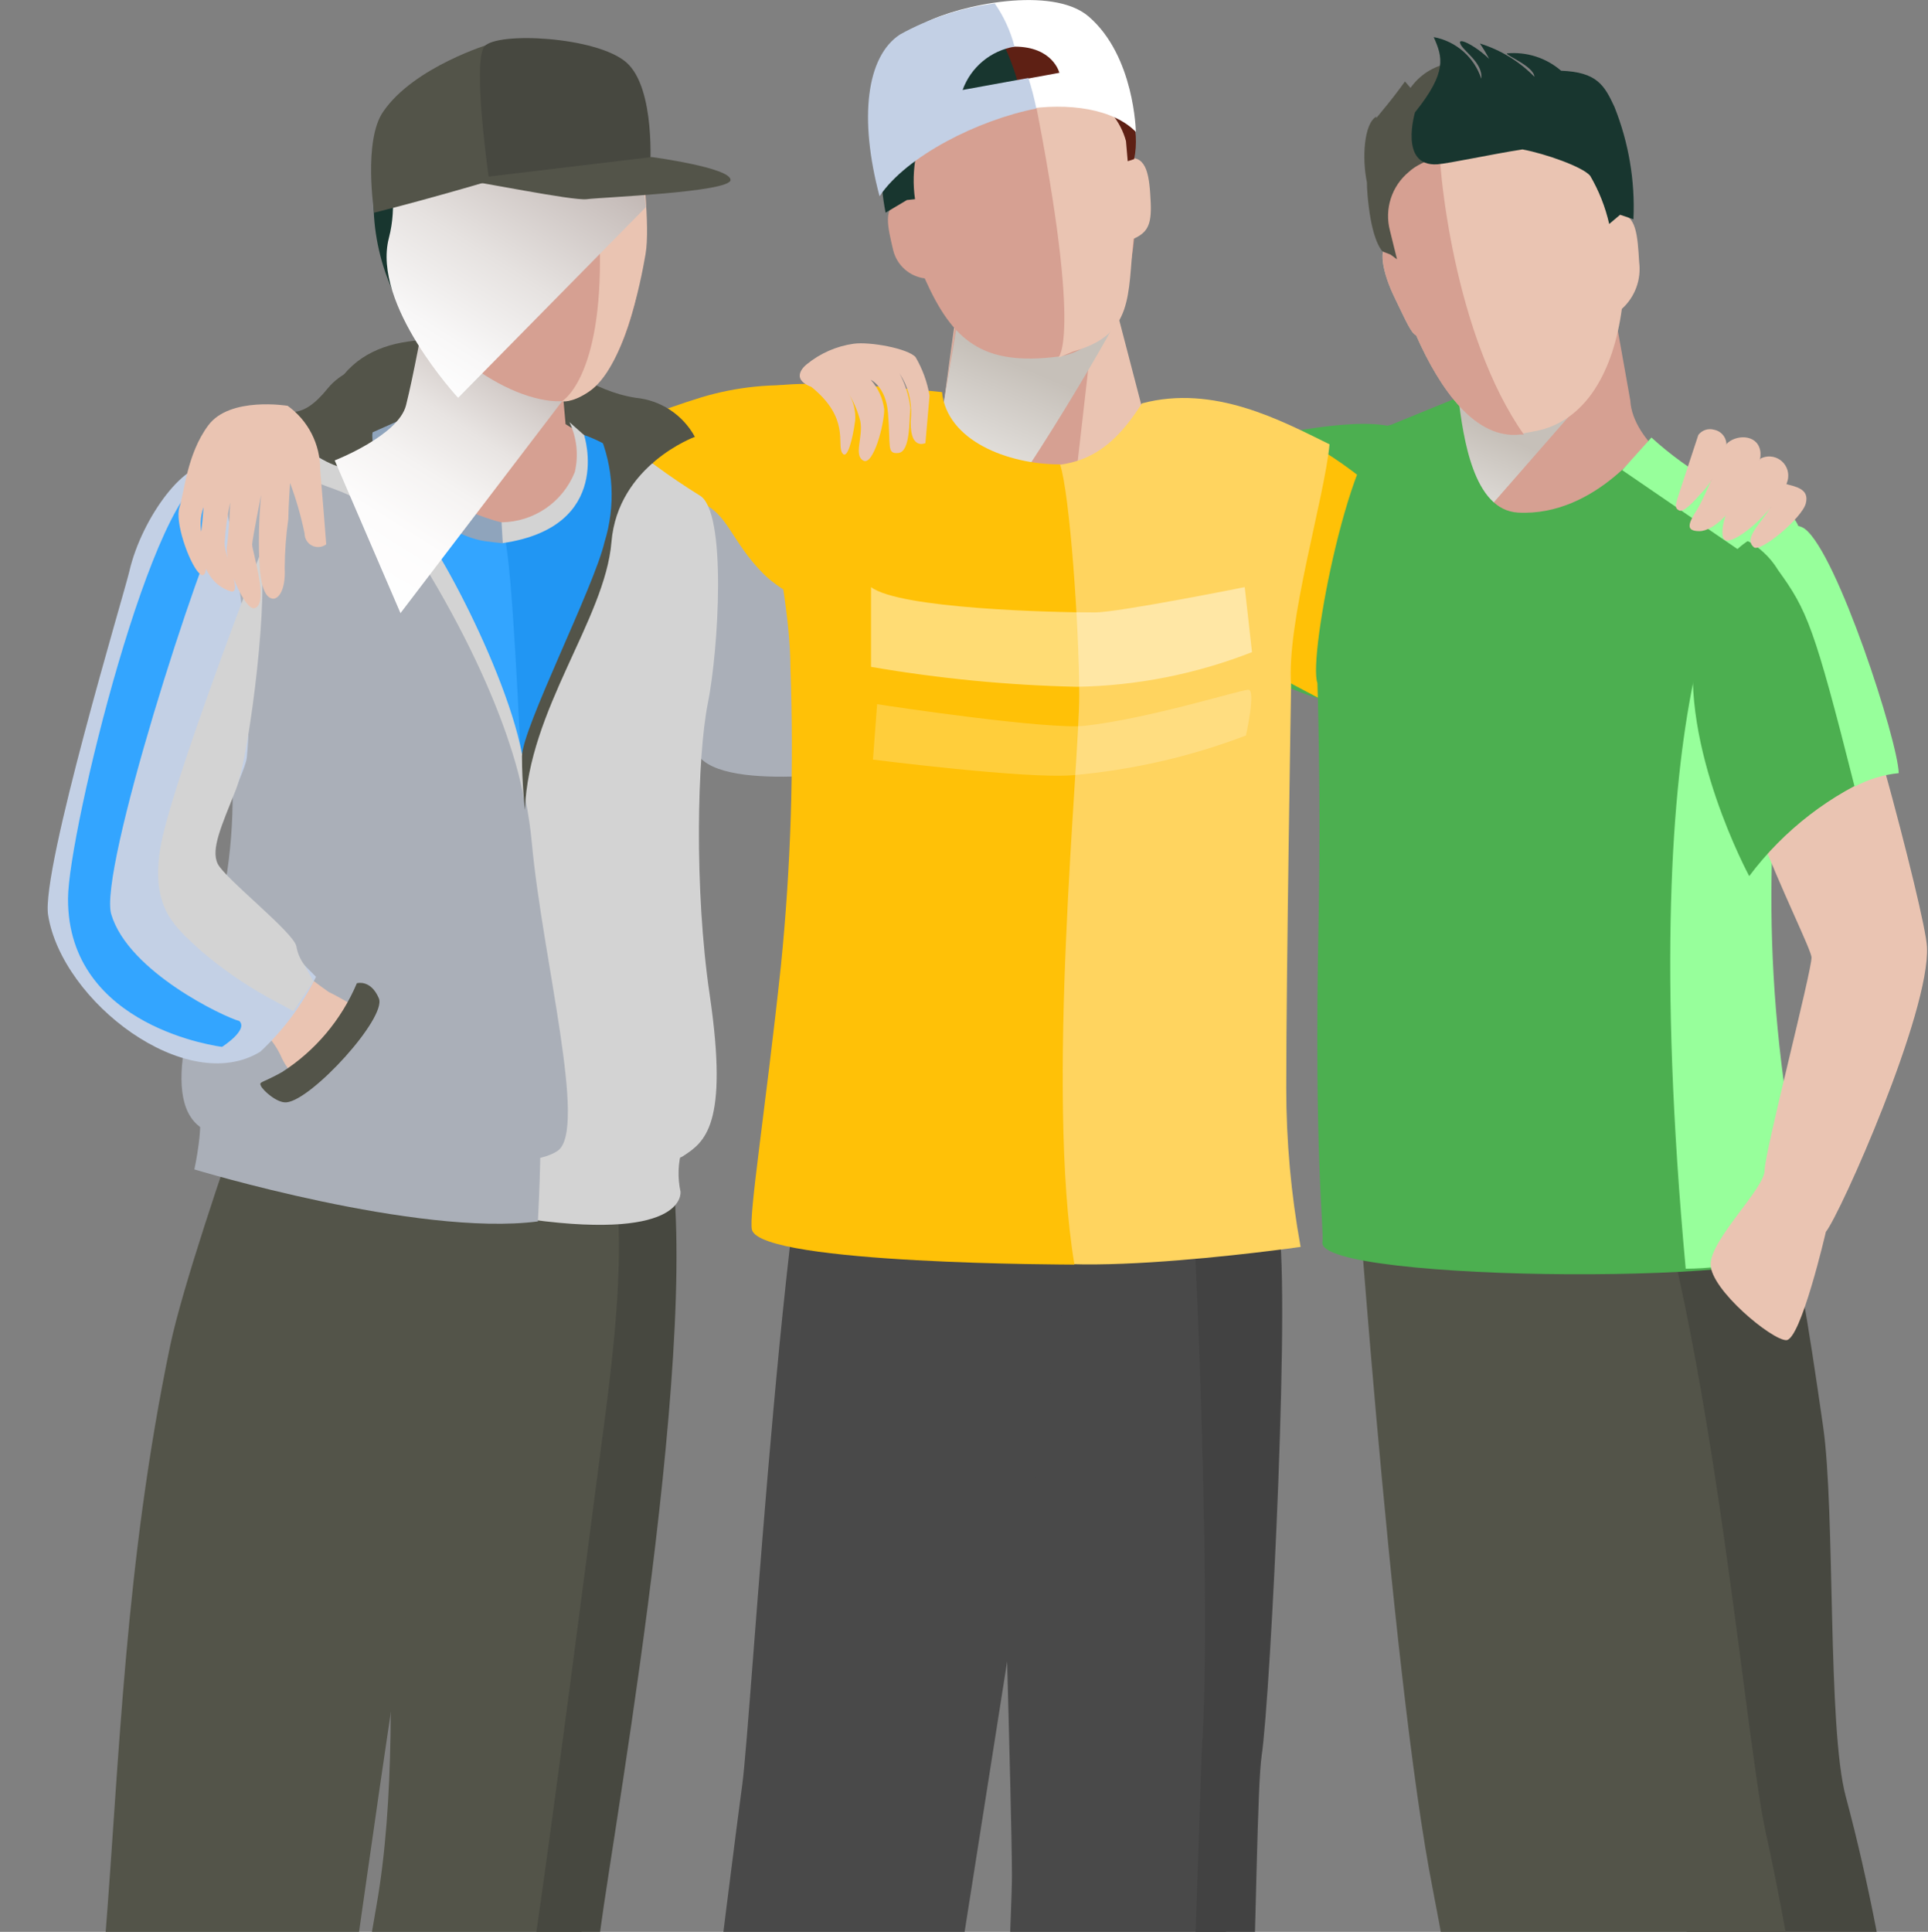<svg width="520" height="521" viewBox="0 0 520 521" fill="none" xmlns="http://www.w3.org/2000/svg">
<rect x="0" y="0" width="520" height="521" fill="#808080" stroke="none"/>
<path d="M218.409 104.206C208.571 103.305 198.651 104.305 189.189 107.151C179.433 110.096 159.034 117.904 159.034 117.904C159.034 117.904 164.869 179.334 169.723 181.251C174.578 183.167 225.224 164.701 230.079 163.719C234.934 162.737 218.409 104.206 218.409 104.206Z" fill="#FFC107"/>
<path d="M188.535 135.436C196.33 138.054 196.984 145.861 206.086 154.93C215.188 164 249.544 177.698 249.544 177.698L233.953 207.618C233.953 207.618 189.188 214.724 187.275 201.073C185.361 187.422 188.535 135.436 188.535 135.436Z" fill="#AAAFB8"/>
<path d="M378.05 115.94C367.828 111.265 341.174 118.137 337.16 118.371C328.898 118.839 319.702 118.745 319.702 118.745L294.122 151.19C294.122 151.19 352.144 197.94 370.255 188.59C388.366 179.24 378.05 115.94 378.05 115.94Z" fill="#4CAF50"/>
<path d="M347.896 117.904C358.585 119.821 377.07 137.399 381.971 141.28C386.872 145.16 386.639 204.673 386.639 204.673L335.059 177.371L347.896 117.904Z" fill="#FFC107"/>
<path d="M298.276 72.557L309.246 114.632C309.246 114.632 286.233 162.598 273.397 166.058C260.56 169.517 251.131 136.044 252.111 127.488C253.092 118.933 259.627 71.809 259.627 71.809L298.276 72.557Z" fill="#EAC4B2"/>
<path d="M251.645 131.182C252.671 122.626 259.346 75.502 259.346 75.502H296.269L287.214 154.464C274.47 157.175 250.711 139.69 251.645 131.182Z" fill="#D6A092"/>
<g style="mix-blend-mode:multiply">
<path d="M301.637 85.458C305.138 78.352 269.662 74.144 259.346 80.128L250.291 133.798C256.499 132.255 257.246 150.956 259.626 148.571C266.115 146.187 295.196 97.941 301.637 85.458Z" fill="url(#paint0_linear_4421_45090)"/>
</g>
<path d="M242.495 54.556C239.555 37.866 243.102 22.158 268.169 17.81C299.443 12.387 302.898 29.264 305.512 48.993C308.406 69.47 301.497 94.154 285.487 96.164C264.995 98.782 256.919 91.957 249.404 75.08C247.424 74.825 245.564 73.987 244.059 72.671C242.555 71.356 241.475 69.624 240.955 67.693C239.415 61.195 238.061 55.865 242.495 54.556Z" fill="#D6A092"/>
<path d="M277.271 17.764C293.422 17.764 302.477 25.291 304.811 41.139C305.278 41.139 303.971 42.728 304.391 42.635C309.339 42.074 310.039 47.31 310.366 54.79C310.6 60.727 309.433 62.738 305.698 64.421C304.158 79.708 305.698 89.946 290.154 94.575C289.594 94.575 285.813 96.398 285.486 96.445C285.16 96.492 292.768 92.377 277.271 17.764Z" fill="#EAC4B2"/>
<path d="M268.169 9.909C271.856 7.011 290.061 10.143 296.176 13.883C301.544 17.202 303.084 21.877 305.138 30.666C306.472 34.61 306.73 38.839 305.885 42.915L304.158 43.476L303.691 38.053C302.971 35.401 301.696 32.932 299.949 30.812C298.203 28.692 296.025 26.969 293.562 25.758C284.74 20.802 271.063 27.674 271.063 27.674L268.169 9.909Z" fill="#5E2014"/>
<path d="M275.497 26.273C273.163 30.153 275.497 29.733 267.002 30.714C258.506 31.696 248.33 37.914 247.117 41.701C246.322 45.657 246.211 49.721 246.79 53.715L244.596 53.949L238.854 57.362C237.121 48.645 237.248 39.659 239.228 30.995C239.971 27.293 241.679 23.855 244.18 21.03C246.681 18.205 249.885 16.094 253.465 14.913C257.759 12.949 265.275 5.282 270.269 11.126C272.659 15.927 274.416 21.019 275.497 26.273Z" fill="#18362F"/>
<path d="M238.855 48.526C258.786 27.535 294.449 23.374 306.352 35.576C306.352 35.576 306.025 15.099 293.609 4.44C283.853 -3.928 258.926 1.261 249.404 6.17C239.882 11.079 233.113 27.395 238.855 48.526ZM259.253 24.496C259.95 21.173 261.751 18.185 264.362 16.02C266.973 13.854 270.241 12.64 273.63 12.575C284.04 12.575 285.72 19.634 285.72 19.634L259.253 24.496Z" fill="white"/>
<path d="M242.729 9.302C250.65 4.915 259.33 2.076 268.309 0.934C270.755 4.469 272.557 8.41 273.63 12.575C270.471 13.104 267.509 14.466 265.049 16.52C262.588 18.573 260.717 21.245 259.627 24.262L277.364 21.036C278.238 23.735 278.955 26.483 279.512 29.265C263.781 32.35 244.503 42.074 237.221 52.92C231.619 31.836 233.673 15.239 242.729 9.302Z" fill="#C3D0E5"/>
<path d="M170.144 333.051C169.77 345.58 157.634 508.692 156.607 524.214C155.58 539.735 150.492 607.383 148.205 644.643C146.291 675.218 94.291 661.941 94.291 661.941C94.291 661.941 73.799 671.291 101.573 513.741C111.329 458.248 98.679 374.191 104.187 340.764C107.386 320.917 115.831 302.289 128.646 286.814L175.605 298.642L170.144 333.051Z" fill="#535449"/>
<path d="M131.774 309.019C112.262 403.596 98.398 512.431 92.797 548.849C87.196 585.268 84.068 664.884 66.517 674.655C50.319 683.678 30.434 688.072 23.666 673.673C6.442 636.974 23.386 584.24 28.334 523.183C32.208 474.75 33.702 421.454 45.885 362.969C49.059 347.682 60.776 313.133 66.004 298.594C75.759 271.572 101.666 293.311 101.666 293.311L131.774 309.019Z" fill="#535449"/>
<path d="M148.578 642.257C150.865 604.857 160.341 540.481 161.415 524.96C162.488 509.439 189.422 366.008 180.74 311.591L163.889 291.441C165.196 322.671 170.377 327.205 163.235 381.81C155.953 437.396 144.844 523.838 142.837 531.786C140.829 539.733 121.084 636.039 133.174 660.443C135.741 665.492 137.842 661.939 141.81 658.947C147.224 656.049 147.924 651.935 148.578 642.257Z" fill="#474840"/>
<path d="M326.377 280.924C334.406 302.055 338.42 306.87 338.42 342.073C338.42 377.277 335.059 462.69 332.632 489.057C331.885 496.911 323.53 644.923 323.53 655.442C323.53 665.961 293.749 660.538 285.58 659.042C264.154 655.115 272.93 523.465 272.93 505.981C272.93 488.496 270.083 397.005 270.083 382.933C270.083 368.862 274.75 284.43 274.75 284.43L326.377 280.924Z" fill="#494949"/>
<path d="M318.675 284.243C321.102 295.884 327.311 427.954 324.09 472.788L317.695 661.332C317.695 661.332 326.33 664.184 327.451 660.678C339.12 623.605 337.907 489.244 340.287 473.442C342.668 457.64 348.456 341.559 344.442 328.515C340.427 315.472 334.779 277.09 334.779 277.09L318.675 284.243Z" fill="#424242"/>
<path d="M224.244 277.136C212.154 297.052 202.632 463.811 200.205 481.249C197.777 498.687 179.433 645.717 179.433 653.197C188.348 663.856 201.932 668.765 222.284 661.986C247.583 653.524 257.993 559.135 258.646 530.664L287.867 344.877L295.756 275.406L224.244 277.136Z" fill="#494949"/>
<path d="M467.393 293.172C481.397 325.43 482.937 323.56 491.713 384.709C495.027 407.711 492.833 466.055 497.828 484.522C522.941 578.023 519.907 686.858 519.907 686.858L477.896 675.685C477.896 675.685 425.849 323.092 423.002 311.451C420.154 299.81 467.393 293.172 467.393 293.172Z" fill="#474840"/>
<path d="M386.499 509.86C405.17 604.763 397.468 670.822 397.468 670.822L452.503 670.495C447.088 564.277 443.774 562.361 441.813 527.298C440.161 502.218 433.828 477.67 423.142 454.928C423.142 454.928 430.797 476.854 433.691 488.495C436.585 500.136 462.538 682.977 462.538 682.977L497.734 681.668C505.249 657.124 486.158 539.032 476.122 493.684C470.287 467.223 459.598 335.2 435.325 289.291L364.42 296.631C364.42 296.631 374.969 451.702 386.499 509.86Z" fill="#535449"/>
<path d="M439.713 108.04C439.479 106.544 435.045 82 435.045 82L400.269 86.348L394.061 110.892L380.291 119.307L415.393 187.89C437.892 195.37 451.802 134.08 458.104 127.114C455.677 129.919 440.273 118.98 439.713 108.04Z" fill="#D6A092"/>
<path style="mix-blend-mode:multiply" d="M429.817 104.674L383.838 157.268L378.004 118.325L393.267 107.152L429.817 104.674Z" fill="url(#paint1_linear_4421_45090)"/>
<path d="M375.109 114.584C364.56 115.799 352.657 177.463 355.318 184.195C355.318 184.195 356.298 213.414 355.645 247.542C354.338 313.928 357.185 331.319 356.671 335.013C355.038 345.999 491.526 346.887 487.372 335.527C467.113 280.782 469.12 199.95 474.535 177.089C476.206 169.978 476.19 162.573 474.487 155.469C472.785 148.365 469.444 141.76 464.733 136.183C458.591 129.764 452.026 123.766 445.081 118.23C445.081 118.23 430.75 139.408 409.418 138.24C397.329 137.538 394.668 117.95 393.314 107.15L375.109 114.584Z" fill="#4CAF50"/>
<path d="M445.407 117.998C455.676 127.347 467.912 134.265 481.21 138.241C499.088 143.29 459.458 214.912 489.285 334.313C478.431 339.372 466.622 342.05 454.65 342.167C439.713 179.662 469.68 148.807 469.68 148.807L437.519 126.787L445.407 117.998Z" fill="#97FF9B"/>
<path d="M491.713 157.174C498.481 167.88 519.393 246.654 519.72 255.35C520.653 272.835 496.381 327.346 492.46 332.208C492.46 332.208 485.691 361.427 481.77 361.427C477.849 361.427 461.372 347.776 461.372 340.997C461.372 334.218 475.935 320.52 475.935 315.658C475.935 310.796 488.585 262.129 488.585 258.248C488.585 254.368 457.497 196.912 463.332 170.685C469.167 144.458 491.713 157.174 491.713 157.174Z" fill="#EAC4B2"/>
<path d="M436.585 57.735C433.878 39.877 428.276 25.29 402.696 28.843C396.447 29.413 390.418 31.447 385.099 34.781C373.476 40.204 372.169 49.648 373.896 63.486C373.382 63.486 375.296 65.589 374.829 65.683C371.468 66.431 372.869 73.444 376.043 80.035C379.217 86.627 380.711 90.04 381.878 90.274C388.506 105.281 397.982 118.324 409.885 117.062L414.086 116.267C427.856 113.649 435.185 99.904 437.425 83.308C439.172 81.734 440.509 79.758 441.323 77.551C442.136 75.344 442.4 72.971 442.093 70.638C441.673 63.673 441.346 57.689 436.585 57.735Z" fill="#EAC4B2"/>
<path d="M373.942 63.673C373.476 63.673 375.39 65.777 374.923 65.87C371.515 66.618 372.915 73.584 376.136 80.223C379.357 86.861 380.804 90.18 381.971 90.461C388.553 105.468 398.075 118.511 409.978 117.202H411.005C392.334 90.648 387.666 45.534 388.086 34.688L385.192 35.015H384.959C373.569 40.298 372.262 49.648 373.942 63.673Z" fill="#D6A092"/>
<path d="M390.327 29.078L390.654 27.254C390.654 27.254 391.774 16.876 390.654 17.109C386.521 17.894 382.855 20.258 380.431 23.701L378.937 21.971C378.937 21.971 376.417 25.478 374.269 28.096L370.442 32.771C370.442 32.771 371.469 35.389 371.189 31.462C367.874 33.332 367.314 42.635 368.668 49.18C368.716 51.401 368.887 53.617 369.181 55.819C370.395 65.683 372.916 67.834 372.916 67.834L375.063 68.675L376.79 69.937L374.876 62.177C374.132 59.331 374.215 56.332 375.117 53.532C376.018 50.732 377.7 48.249 379.964 46.375C385.799 40.952 400.829 40.017 400.829 40.017L390.327 29.078Z" fill="#535449"/>
<path d="M435.418 28.798C432.711 23.001 430.75 19.448 421.041 19.073C419.046 17.349 416.724 16.045 414.213 15.242C411.702 14.438 409.055 14.152 406.431 14.399C406.104 14.96 413.619 17.811 413.853 20.71C409.772 16.541 404.718 13.457 399.149 11.734C401.066 14.54 402.634 17.57 403.817 20.757L405.311 21.224C403.677 15.614 393.454 9.49 393.781 11.5C394.108 13.51 400.036 16.689 399.522 21.224C398.584 18.373 396.898 15.826 394.639 13.852C392.381 11.878 389.634 10.549 386.686 10.004C389.066 15.38 390.42 19.354 381.645 30.294C381.645 30.294 377.257 44.926 387.619 44.319C390.84 44.085 402.65 41.514 410.632 40.298C416.84 41.467 426.83 44.973 428.883 47.404C431.247 51.449 432.978 55.832 434.018 60.401L436.959 57.923L440.553 59.139C441.026 48.774 439.275 38.428 435.418 28.798Z" fill="#18362F"/>
<path d="M478.082 143.148C493.16 155.818 502.869 193.125 508.237 208.225C493.762 214.078 481.157 223.776 471.781 236.276C471.781 236.276 452.829 201.213 457.217 172.975C461.605 144.738 478.082 143.148 478.082 143.148Z" fill="#4CAF50"/>
<path d="M470.567 145.487C473.741 144.272 482.937 139.643 486.858 142.682C495.587 149.461 511.878 199.765 512.111 208.507C507.943 208.929 503.899 210.168 500.208 212.154C489.285 168.863 487.372 164.561 479.576 153.762C477.429 150.195 474.301 147.322 470.567 145.487Z" fill="#97FF9B"/>
<path d="M458.057 117.296C458.543 116.661 459.207 116.188 459.965 115.938C460.723 115.688 461.538 115.672 462.305 115.893C462.879 116.004 463.422 116.235 463.9 116.572C464.377 116.91 464.777 117.345 465.073 117.849C465.369 118.354 465.554 118.916 465.616 119.497C465.678 120.079 465.616 120.667 465.433 121.223C464.294 125.058 462.441 128.644 459.971 131.789C458.571 133.144 454.463 138.427 452.923 137.679C451.382 136.931 451.942 135.996 453.483 131.181L458.057 117.296Z" fill="#EAC4B2"/>
<path d="M465.619 119.774C468 117.202 473.788 116.969 474.722 121.41C475.655 125.851 470.661 130.152 469.027 133.892C467.393 137.632 462.212 143.242 458.338 143.242C454.463 143.242 455.397 141.092 457.684 137.492C459.971 133.892 465.619 119.774 465.619 119.774Z" fill="#EAC4B2"/>
<path d="M474.862 123.654C475.683 123.24 476.6 123.053 477.517 123.115C478.434 123.177 479.319 123.484 480.077 124.004C480.835 124.525 481.44 125.24 481.828 126.075C482.216 126.91 482.374 127.834 482.284 128.75C481.957 132.864 475.422 139.503 472.948 141.653C470.474 143.804 466.88 146.328 465.339 145.674C463.799 145.019 464.686 139.877 466.553 136.324C468.42 132.771 474.862 123.654 474.862 123.654Z" fill="#EAC4B2"/>
<path d="M481.07 130.387C484.337 131.228 488.072 131.789 487.045 135.763C486.018 139.737 474.768 149.087 473.041 147.591C470.474 145.487 473.881 142.121 476.635 138.241C478.306 135.737 479.788 133.111 481.07 130.387Z" fill="#EAC4B2"/>
<path d="M267.702 123.748C289.174 128.938 298.883 123.094 307.986 108.788C327.451 103.599 345.609 113.463 358.585 119.821C357.278 134.127 346.916 167.928 348.223 184.851C348.223 184.851 346.916 262.177 346.916 293.406C346.908 307.784 348.205 322.133 350.79 336.276C350.79 336.276 269.989 347.824 269.989 334.827C269.989 321.83 267.702 123.748 267.702 123.748Z" fill="#FFD45F"/>
<path d="M254.072 105.749C255.379 118.746 271.623 125.244 285.907 125.244C288.521 133.005 291.088 169.423 291.088 187.609C291.088 205.795 281.986 294.247 289.781 341.044C289.781 341.044 205.479 341.044 202.819 331.694C201.838 328.281 206.46 299.343 210.614 260.54C213.302 233.764 214.16 206.835 213.181 179.942C213.181 155.211 200.205 111.032 204.126 105.843C208.047 100.653 254.072 105.749 254.072 105.749Z" fill="#FFC107"/>
<path opacity="0.44" d="M234.933 158.344C242.729 164.188 283.899 165.169 295.289 165.169C301.637 165.169 335.713 158.344 335.713 158.344L337.673 175.875C322.609 181.785 306.611 184.951 290.434 185.225C271.827 184.807 253.276 183.01 234.933 179.849V158.344Z" fill="white"/>
<path opacity="0.21" d="M236.567 189.9C240.442 190.554 282.732 196.819 292.582 195.744C310.086 193.78 334.592 186.02 336.693 186.02C338.794 186.02 336.039 198.362 336.039 198.362C321.048 204.07 305.339 207.673 289.361 209.067C276.991 210.143 235.447 204.86 235.447 204.86L236.567 189.9Z" fill="white"/>
<path d="M217.616 98.222C221.236 95.268 225.595 93.36 230.219 92.706C234.607 92.098 244.829 93.968 246.93 96.305C248.805 99.508 250.086 103.024 250.711 106.684L249.591 119.494C249.591 119.494 244.923 121.784 245.716 112.107C245.934 108.066 244.836 104.063 242.589 100.7C244.173 103.593 245.172 106.77 245.53 110.05C245.203 113.556 245.53 121.831 242.309 122.159C239.088 122.486 240.255 120.429 239.508 111.453C238.948 104.253 234.84 102.43 234.84 102.43C236.845 104.656 238.117 107.448 238.481 110.424C238.481 114.585 235.494 125.712 232.833 124.216C230.172 122.72 232.833 117.904 232.04 113.603C231.353 110.908 230.251 108.337 228.772 105.983C230.195 108.204 230.851 110.832 230.639 113.463C230.032 118.138 228.492 124.496 227.092 122.065C225.691 119.634 229.192 112.715 218.83 104.347C212.575 101.962 217.616 98.222 217.616 98.222Z" fill="#EAC4B2"/>
<path d="M179.619 135.903C176.912 132.491 178.593 109.536 144.377 97.1C128.833 91.444 104.28 86.955 92.751 101.027C82.995 112.949 100.079 148.947 122.718 150.349C145.357 151.752 179.619 135.903 179.619 135.903Z" fill="#535449"/>
<path d="M165.429 122.299L152.546 114.398L149.512 80.457L114.829 84.104C114.829 84.104 113.336 94.482 111.282 107.198C110.722 117.437 96.298 118.232 96.205 121.598C96.205 126.273 119.544 155.866 132.381 161.709C135.881 171.2 165.429 122.299 165.429 122.299Z" fill="#D6A092"/>
<path d="M145.031 141.467C157.354 135.202 156.934 117.156 156.934 117.156C156.934 117.156 162.535 118.091 184.941 133.005C195.817 140.251 166.689 261.709 162.115 307.571C161.788 310.703 148.905 311.919 114.549 312.246C114.549 276.482 131.26 163.72 133.221 144.412C133.268 143.149 140.269 143.851 145.031 141.467Z" fill="#2196F3"/>
<path d="M103.393 116.408C103.393 116.408 93.311 119.213 70.438 123.421C60.869 125.197 71.372 145.955 70.438 157.221C70.82 172.31 72.476 187.339 75.386 202.149C77.393 211.732 64.23 280.456 62.923 297.566C62.176 306.917 110.908 311.825 143.63 310.563C143.63 275.126 138.962 144.272 135.601 143.944C127.986 143.447 120.735 140.497 114.93 135.535C109.125 130.572 105.079 123.863 103.393 116.408Z" fill="#33A5FF"/>
<path d="M153.573 113.836L157.54 117.342C157.54 117.342 165.662 142.073 135.601 146.468C133.641 142.213 135.275 140.858 135.275 140.858C139.531 140.814 143.679 139.507 147.193 137.102C150.708 134.697 153.432 131.302 155.02 127.347C156.094 122.81 155.584 118.041 153.573 113.836Z" fill="#D3D3D3"/>
<path d="M135.275 140.859C132.847 140.485 111.935 133.893 106.847 122.907C103.72 116.175 107.314 113.557 107.314 113.557L100.499 116.595C100.499 116.595 96.765 130.62 115.483 139.737C127.946 145.908 127.9 145.674 135.601 146.516L135.275 140.859Z" fill="#8FA4BC"/>
<path d="M165.522 116.549C171.124 129.686 163.469 148.059 154.413 170.312C145.357 192.565 137.982 211.032 140.409 222.953C145.684 247.965 144.004 300.793 145.077 308.319C158.241 310.189 178.686 315.472 184.334 311.732C189.982 307.992 196.61 303.598 191.429 268.395C187.181 239.736 188.068 203.785 190.916 189.667C193.763 175.548 196.19 137.633 188.628 133.566C180.492 128.511 172.766 122.821 165.522 116.549Z" fill="#D3D3D3"/>
<path d="M183.96 309.909C182.862 313.631 182.717 317.57 183.54 321.363C183.54 321.363 185.407 334.546 143.49 328.936C138.822 328.329 143.49 302.896 143.49 302.896L183.96 309.909Z" fill="#D3D3D3"/>
<path d="M150.399 310.375C158.567 304.718 146.291 258.388 143.443 227.346C140.596 196.304 123.372 164.467 116.837 149.413C110.302 134.359 88.829 126.365 92.564 112.293C79.4 121.643 68.198 119.539 54.567 127.019C57.368 146.795 65.864 194.714 62.083 201.306C63.674 217.643 62.379 234.133 58.255 250.02C54.474 265.074 41.777 295.976 54.427 304.251C59.795 307.056 137.095 319.585 150.399 310.375Z" fill="#AAAFB8"/>
<path d="M53.354 298.314C55.267 302.569 52.42 315.378 52.42 315.378C52.42 315.378 112.636 333.611 145.077 329.404C146.011 311.077 145.684 305.374 145.684 305.374L53.354 298.314Z" fill="#AAAFB8"/>
<path d="M73.566 255.35C78.334 259.745 83.386 263.821 88.689 267.551C91.49 268.86 95.738 271.479 95.738 271.479C95.738 271.479 89.203 286.532 82.948 289.01C80.707 289.898 78.607 290.693 76.04 285.41C74.679 282.235 72.583 279.431 69.924 277.229C68.151 275.546 63.203 268.907 63.203 268.907L73.566 255.35Z" fill="#EAC4B2"/>
<path d="M57.368 126.085C50.786 122.813 38.276 139.316 34.869 154.136C33.562 159.839 11.016 234.593 12.977 246.795C16.711 270.17 50.319 295.836 70.205 283.634C76.406 277.88 81.501 271.035 85.235 263.438C85.235 263.438 58.068 236.229 57.228 234.733C54.381 230.432 66.097 208.88 66.564 204.346C69.178 179.428 61.056 127.955 57.368 126.085Z" fill="#C3D0E5"/>
<path d="M141.296 215.612C145.031 198.361 121.318 151.984 113.569 142.587C105.527 132.567 95.395 124.43 83.882 118.745C71.838 112.153 71.978 109.395 71.978 109.395L71.558 119.586C71.558 119.586 70.158 124.869 90.23 131.928C99.975 135.446 108.216 142.214 113.569 151.096C138.262 191.255 141.296 215.612 141.296 215.612Z" fill="#D3D3D3"/>
<path d="M141.576 218.417C142.51 191.442 163.188 166.991 164.915 146.187C166.643 125.383 187.415 117.81 187.415 117.81C185.821 114.888 183.537 112.401 180.762 110.567C177.987 108.734 174.806 107.609 171.497 107.291C159.267 105.421 151.005 97.099 151.472 99.904C151.939 102.709 158.1 107.945 161.461 116.547C165.51 125.92 166.073 136.435 163.048 146.187C160.201 158.389 140.783 196.491 140.783 203.971C140.783 211.451 141.576 218.417 141.576 218.417Z" fill="#535449"/>
<path d="M108.388 136.744C103.75 131.881 100.952 125.55 100.475 118.842C99.998 112.135 101.872 105.47 105.774 99.998C110.068 95.323 94.757 96.959 88.456 104.673C81.174 113.743 77.113 111.125 72.118 109.348C68.431 108.226 81.454 123.14 92.097 126.085C98.128 128.618 103.649 132.23 108.388 136.744Z" fill="#535449"/>
<path d="M96.251 265.169C92.088 275.024 85.041 283.386 76.04 289.152C70.531 292.237 69.784 291.629 70.391 292.892C70.998 294.154 74.779 297.567 77.3 297.286C84.162 296.632 104.373 274.425 102.179 269.236C99.986 264.047 96.251 265.169 96.251 265.169Z" fill="#535449"/>
<path d="M61.336 136.09C53.54 150.723 26.467 235.248 30.014 246.609C34.682 262.177 60.682 274.378 64.556 275.36C67.031 277.791 59.889 282.326 59.889 282.326C59.889 282.326 18.205 277.324 18.345 242.354C18.345 224.823 41.684 128.938 56.668 128.283C64.977 127.956 61.336 136.09 61.336 136.09Z" fill="#33A5FF"/>
<path d="M69.924 150.068C72.865 157.361 67.497 203.177 63.623 212.948C59.749 222.719 56.808 229.03 58.721 232.957C60.635 236.884 78.933 251.236 79.914 255.117C80.224 256.982 80.976 258.745 82.108 260.259L84.535 264.654L79.167 272.695L71.885 268.768C65.556 265.229 59.598 261.063 54.1 256.332C47.285 250.021 40.704 245.112 43.178 229.03C45.652 212.948 69.924 150.068 69.924 150.068Z" fill="#D3D3D3"/>
<path style="mix-blend-mode:multiply" d="M154.693 104.158L108.014 165.355L90.276 124.168C90.276 124.168 107.454 117.482 109.508 109.301C111.562 101.12 114.176 86.627 114.176 86.627L154.693 104.158Z" fill="url(#paint2_linear_4421_45090)"/>
<path d="M174.205 55.867C174.205 79.85 166.549 105.282 153.573 107.947C141.716 110.378 115.763 96.4 108.668 73.538C101.573 50.678 110.162 27.349 132.847 23.936C157.587 20.149 174.018 35.624 174.205 55.867Z" fill="#D6A092"/>
<path d="M149.372 35.624C149.372 41.514 130.7 39.971 124.539 44.459C118.377 48.947 116.37 61.196 116.137 63.44C115.903 65.684 111.142 59.56 108.014 64.702C104.887 69.845 112.682 80.738 115.53 81.159C118.377 81.579 117.397 95.184 117.397 95.184C111.67 89.357 107.238 82.385 104.39 74.723C101.542 67.061 100.344 58.883 100.873 50.724C101.081 41.419 104.94 32.572 111.615 26.096C118.29 19.621 127.243 16.04 136.535 16.129C150.865 17.905 149.372 35.624 149.372 35.624Z" fill="#18362F"/>
<path d="M172.851 37.447C173.178 44.226 175.418 60.822 174.111 68.536C172.804 76.25 168.136 99.485 158.801 105.656C154.133 108.788 151.566 108.227 151.566 108.227C151.566 108.227 162.535 102.056 161.788 66.853C161.649 55.667 159.185 44.634 154.553 34.455C154.553 33.193 172.851 37.447 172.851 37.447Z" fill="#EAC4B2"/>
<path style="mix-blend-mode:multiply" d="M174.205 55.865L123.558 107.291C123.558 107.291 100.219 82.186 104.887 64.187C109.555 46.188 96.391 35.81 121.878 38.615L172.944 44.272L174.205 55.865Z" fill="url(#paint3_linear_4421_45090)"/>
<path d="M100.919 57.361C117.023 53.341 137.095 47.31 137.095 47.31L132.194 11.826C132.194 11.826 111.655 17.997 103.393 30.059C97.885 37.866 100.919 57.361 100.919 57.361Z" fill="#535449"/>
<path d="M131.821 47.825L175.325 45.908C175.325 45.908 176.959 23.842 168.93 16.83C160.901 9.817 133.968 8.508 130.654 12.528C127.339 16.549 131.821 47.825 131.821 47.825Z" fill="#474840"/>
<path d="M124.259 48.527C128.273 48.76 154.506 54.23 158.287 53.716C162.068 53.202 197.031 51.846 197.031 48.527C197.031 45.207 175.792 42.355 175.792 42.355L124.259 48.527Z" fill="#535449"/>
<path d="M77.58 109.443C80.311 111.397 82.534 113.98 84.061 116.974C85.588 119.967 86.375 123.285 86.356 126.647C87.009 134.127 87.989 146.796 87.989 146.796C87.45 147.204 86.807 147.454 86.134 147.517C85.461 147.58 84.783 147.454 84.177 147.153C83.572 146.852 83.062 146.388 82.704 145.813C82.347 145.238 82.157 144.575 82.154 143.898C81.206 139.252 79.895 134.687 78.233 130.246C78.233 130.246 77.767 137.072 77.767 139.971C77.141 144.338 76.813 148.743 76.786 153.154C77.113 159.325 74.966 161.803 73.379 161.429C70.158 160.681 69.831 153.014 69.831 145.861C69.819 141.724 70.021 137.589 70.438 133.472C70.438 133.472 68.104 145.16 68.011 146.796C67.917 148.432 72.678 162.598 68.757 164C66.097 164.982 60.542 151.845 61.196 147.311C61.849 142.776 62.083 135.483 62.083 135.483C61.304 139.101 60.804 142.774 60.589 146.469C60.589 150.349 65.537 160.12 62.316 159.512C59.808 158.762 57.675 157.093 56.341 154.837C54.863 152.5 53.981 149.835 53.774 147.077C54.427 143.196 54.894 136.792 54.894 136.792C54.006 139.317 53.876 142.047 54.521 144.646C56.108 150.443 56.201 157.362 53.54 154.417C50.88 151.471 47.099 140.672 48.406 136.792C49.713 132.911 50.366 122.486 56.201 114.679C62.036 106.871 77.58 109.443 77.58 109.443Z" fill="#EAC4B2"/>
<defs>
<linearGradient id="paint0_linear_4421_45090" x1="252.858" y1="146.701" x2="285.618" y2="70.581" gradientUnits="userSpaceOnUse">
<stop stop-color="white"/>
<stop offset="0.64" stop-color="#C6C0B9"/>
</linearGradient>
<linearGradient id="paint1_linear_4421_45090" x1="384.072" y1="157.736" x2="412.011" y2="92.784" gradientUnits="userSpaceOnUse">
<stop stop-color="white"/>
<stop offset="0.64" stop-color="#C6C0B9"/>
</linearGradient>
<linearGradient id="paint2_linear_4421_45090" x1="93.497" y1="160.306" x2="141.542" y2="84.356" gradientUnits="userSpaceOnUse">
<stop stop-color="white"/>
<stop offset="0.25" stop-color="#FDFCFC"/>
<stop offset="0.44" stop-color="#F5F3F2"/>
<stop offset="0.61" stop-color="#E8E4E2"/>
<stop offset="0.76" stop-color="#D5CECB"/>
<stop offset="0.91" stop-color="#BEB2AE"/>
<stop offset="0.97" stop-color="#B3A6A1"/>
</linearGradient>
<linearGradient id="paint3_linear_4421_45090" x1="107.081" y1="101.214" x2="157.09" y2="22.134" gradientUnits="userSpaceOnUse">
<stop stop-color="white"/>
<stop offset="0.17" stop-color="#F8F7F7"/>
<stop offset="0.43" stop-color="#E6E2E0"/>
<stop offset="0.76" stop-color="#C8BFBC"/>
<stop offset="0.97" stop-color="#B3A6A1"/>
</linearGradient>
</defs>
</svg>
